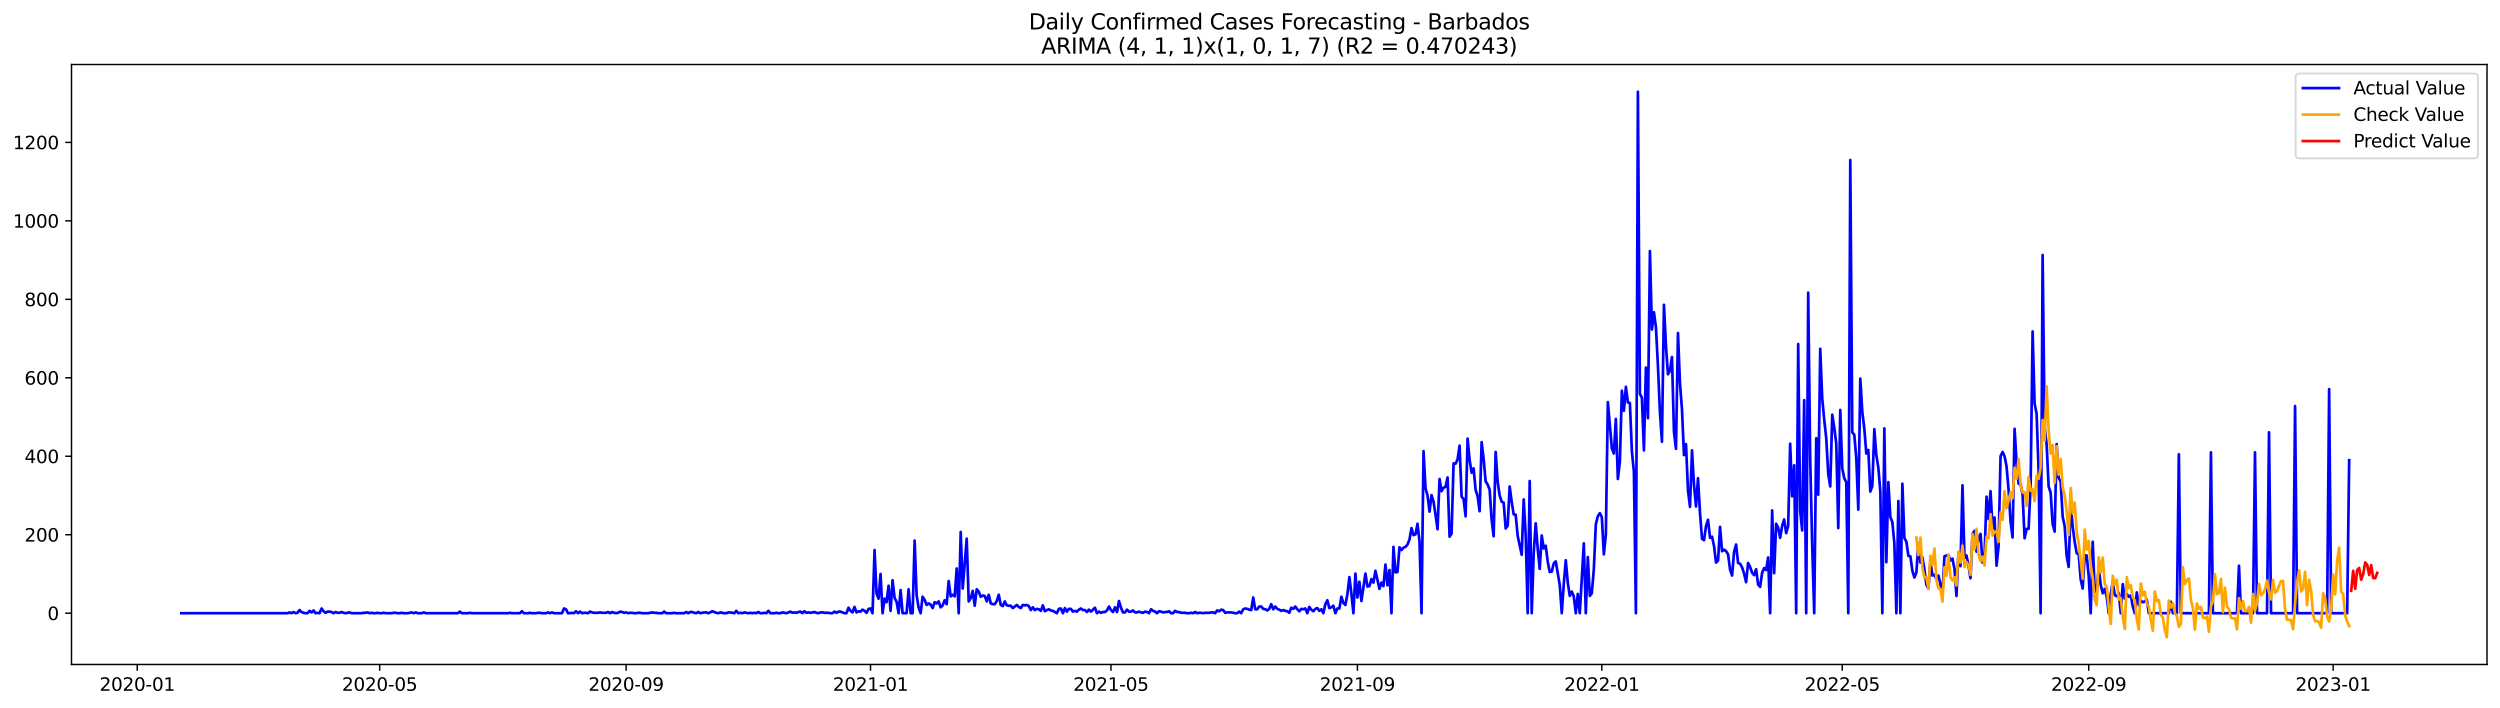 <?xml version="1.0" encoding="utf-8" standalone="no"?>
<!DOCTYPE svg PUBLIC "-//W3C//DTD SVG 1.1//EN"
  "http://www.w3.org/Graphics/SVG/1.1/DTD/svg11.dtd">
<svg xmlns:xlink="http://www.w3.org/1999/xlink" width="1386.05pt" height="392.274pt" viewBox="0 0 1386.05 392.274" xmlns="http://www.w3.org/2000/svg" version="1.1">
 <defs>
  <style type="text/css">*{stroke-linejoin: round; stroke-linecap: butt}</style>
 </defs>
 <g id="figure_1">
  <g id="patch_1">
   <path d="M 0 392.274 
L 1386.05 392.274 
L 1386.05 0 
L 0 0 
z
" style="fill: #ffffff"/>
  </g>
  <g id="axes_1">
   <g id="patch_2">
    <path d="M 39.65 368.396 
L 1378.85 368.396 
L 1378.85 35.755 
L 39.65 35.755 
z
" style="fill: #ffffff"/>
   </g>
   <g id="matplotlib.axis_1">
    <g id="xtick_1">
     <g id="line2d_1">
      <defs>
       <path id="me4484f0f21" d="M 0 0 
L 0 3.5 
" style="stroke: #000000; stroke-width: 0.8"/>
      </defs>
      <g>
       <use xlink:href="#me4484f0f21" x="76.085" y="368.396" style="stroke: #000000; stroke-width: 0.8"/>
      </g>
     </g>
     <g id="text_1">
      <!-- 2020-01 -->
      <g transform="translate(55.193 382.994)scale(0.1 -0.1)">
       <defs>
        <path id="DejaVuSans-32" d="M 1228 531 
L 3431 531 
L 3431 0 
L 469 0 
L 469 531 
Q 828 903 1448 1529 
Q 2069 2156 2228 2338 
Q 2531 2678 2651 2914 
Q 2772 3150 2772 3378 
Q 2772 3750 2511 3984 
Q 2250 4219 1831 4219 
Q 1534 4219 1204 4116 
Q 875 4013 500 3803 
L 500 4441 
Q 881 4594 1212 4672 
Q 1544 4750 1819 4750 
Q 2544 4750 2975 4387 
Q 3406 4025 3406 3419 
Q 3406 3131 3298 2873 
Q 3191 2616 2906 2266 
Q 2828 2175 2409 1742 
Q 1991 1309 1228 531 
z
" transform="scale(0.016)"/>
        <path id="DejaVuSans-30" d="M 2034 4250 
Q 1547 4250 1301 3770 
Q 1056 3291 1056 2328 
Q 1056 1369 1301 889 
Q 1547 409 2034 409 
Q 2525 409 2770 889 
Q 3016 1369 3016 2328 
Q 3016 3291 2770 3770 
Q 2525 4250 2034 4250 
z
M 2034 4750 
Q 2819 4750 3233 4129 
Q 3647 3509 3647 2328 
Q 3647 1150 3233 529 
Q 2819 -91 2034 -91 
Q 1250 -91 836 529 
Q 422 1150 422 2328 
Q 422 3509 836 4129 
Q 1250 4750 2034 4750 
z
" transform="scale(0.016)"/>
        <path id="DejaVuSans-2d" d="M 313 2009 
L 1997 2009 
L 1997 1497 
L 313 1497 
L 313 2009 
z
" transform="scale(0.016)"/>
        <path id="DejaVuSans-31" d="M 794 531 
L 1825 531 
L 1825 4091 
L 703 3866 
L 703 4441 
L 1819 4666 
L 2450 4666 
L 2450 531 
L 3481 531 
L 3481 0 
L 794 0 
L 794 531 
z
" transform="scale(0.016)"/>
       </defs>
       <use xlink:href="#DejaVuSans-32"/>
       <use xlink:href="#DejaVuSans-30" x="63.623"/>
       <use xlink:href="#DejaVuSans-32" x="127.246"/>
       <use xlink:href="#DejaVuSans-30" x="190.869"/>
       <use xlink:href="#DejaVuSans-2d" x="254.492"/>
       <use xlink:href="#DejaVuSans-30" x="290.576"/>
       <use xlink:href="#DejaVuSans-31" x="354.199"/>
      </g>
     </g>
    </g>
    <g id="xtick_2">
     <g id="line2d_2">
      <g>
       <use xlink:href="#me4484f0f21" x="210.494" y="368.396" style="stroke: #000000; stroke-width: 0.8"/>
      </g>
     </g>
     <g id="text_2">
      <!-- 2020-05 -->
      <g transform="translate(189.602 382.994)scale(0.1 -0.1)">
       <defs>
        <path id="DejaVuSans-35" d="M 691 4666 
L 3169 4666 
L 3169 4134 
L 1269 4134 
L 1269 2991 
Q 1406 3038 1543 3061 
Q 1681 3084 1819 3084 
Q 2600 3084 3056 2656 
Q 3513 2228 3513 1497 
Q 3513 744 3044 326 
Q 2575 -91 1722 -91 
Q 1428 -91 1123 -41 
Q 819 9 494 109 
L 494 744 
Q 775 591 1075 516 
Q 1375 441 1709 441 
Q 2250 441 2565 725 
Q 2881 1009 2881 1497 
Q 2881 1984 2565 2268 
Q 2250 2553 1709 2553 
Q 1456 2553 1204 2497 
Q 953 2441 691 2322 
L 691 4666 
z
" transform="scale(0.016)"/>
       </defs>
       <use xlink:href="#DejaVuSans-32"/>
       <use xlink:href="#DejaVuSans-30" x="63.623"/>
       <use xlink:href="#DejaVuSans-32" x="127.246"/>
       <use xlink:href="#DejaVuSans-30" x="190.869"/>
       <use xlink:href="#DejaVuSans-2d" x="254.492"/>
       <use xlink:href="#DejaVuSans-30" x="290.576"/>
       <use xlink:href="#DejaVuSans-35" x="354.199"/>
      </g>
     </g>
    </g>
    <g id="xtick_3">
     <g id="line2d_3">
      <g>
       <use xlink:href="#me4484f0f21" x="347.124" y="368.396" style="stroke: #000000; stroke-width: 0.8"/>
      </g>
     </g>
     <g id="text_3">
      <!-- 2020-09 -->
      <g transform="translate(326.233 382.994)scale(0.1 -0.1)">
       <defs>
        <path id="DejaVuSans-39" d="M 703 97 
L 703 672 
Q 941 559 1184 500 
Q 1428 441 1663 441 
Q 2288 441 2617 861 
Q 2947 1281 2994 2138 
Q 2813 1869 2534 1725 
Q 2256 1581 1919 1581 
Q 1219 1581 811 2004 
Q 403 2428 403 3163 
Q 403 3881 828 4315 
Q 1253 4750 1959 4750 
Q 2769 4750 3195 4129 
Q 3622 3509 3622 2328 
Q 3622 1225 3098 567 
Q 2575 -91 1691 -91 
Q 1453 -91 1209 -44 
Q 966 3 703 97 
z
M 1959 2075 
Q 2384 2075 2632 2365 
Q 2881 2656 2881 3163 
Q 2881 3666 2632 3958 
Q 2384 4250 1959 4250 
Q 1534 4250 1286 3958 
Q 1038 3666 1038 3163 
Q 1038 2656 1286 2365 
Q 1534 2075 1959 2075 
z
" transform="scale(0.016)"/>
       </defs>
       <use xlink:href="#DejaVuSans-32"/>
       <use xlink:href="#DejaVuSans-30" x="63.623"/>
       <use xlink:href="#DejaVuSans-32" x="127.246"/>
       <use xlink:href="#DejaVuSans-30" x="190.869"/>
       <use xlink:href="#DejaVuSans-2d" x="254.492"/>
       <use xlink:href="#DejaVuSans-30" x="290.576"/>
       <use xlink:href="#DejaVuSans-39" x="354.199"/>
      </g>
     </g>
    </g>
    <g id="xtick_4">
     <g id="line2d_4">
      <g>
       <use xlink:href="#me4484f0f21" x="482.643" y="368.396" style="stroke: #000000; stroke-width: 0.8"/>
      </g>
     </g>
     <g id="text_4">
      <!-- 2021-01 -->
      <g transform="translate(461.752 382.994)scale(0.1 -0.1)">
       <use xlink:href="#DejaVuSans-32"/>
       <use xlink:href="#DejaVuSans-30" x="63.623"/>
       <use xlink:href="#DejaVuSans-32" x="127.246"/>
       <use xlink:href="#DejaVuSans-31" x="190.869"/>
       <use xlink:href="#DejaVuSans-2d" x="254.492"/>
       <use xlink:href="#DejaVuSans-30" x="290.576"/>
       <use xlink:href="#DejaVuSans-31" x="354.199"/>
      </g>
     </g>
    </g>
    <g id="xtick_5">
     <g id="line2d_5">
      <g>
       <use xlink:href="#me4484f0f21" x="615.941" y="368.396" style="stroke: #000000; stroke-width: 0.8"/>
      </g>
     </g>
     <g id="text_5">
      <!-- 2021-05 -->
      <g transform="translate(595.05 382.994)scale(0.1 -0.1)">
       <use xlink:href="#DejaVuSans-32"/>
       <use xlink:href="#DejaVuSans-30" x="63.623"/>
       <use xlink:href="#DejaVuSans-32" x="127.246"/>
       <use xlink:href="#DejaVuSans-31" x="190.869"/>
       <use xlink:href="#DejaVuSans-2d" x="254.492"/>
       <use xlink:href="#DejaVuSans-30" x="290.576"/>
       <use xlink:href="#DejaVuSans-35" x="354.199"/>
      </g>
     </g>
    </g>
    <g id="xtick_6">
     <g id="line2d_6">
      <g>
       <use xlink:href="#me4484f0f21" x="752.572" y="368.396" style="stroke: #000000; stroke-width: 0.8"/>
      </g>
     </g>
     <g id="text_6">
      <!-- 2021-09 -->
      <g transform="translate(731.68 382.994)scale(0.1 -0.1)">
       <use xlink:href="#DejaVuSans-32"/>
       <use xlink:href="#DejaVuSans-30" x="63.623"/>
       <use xlink:href="#DejaVuSans-32" x="127.246"/>
       <use xlink:href="#DejaVuSans-31" x="190.869"/>
       <use xlink:href="#DejaVuSans-2d" x="254.492"/>
       <use xlink:href="#DejaVuSans-30" x="290.576"/>
       <use xlink:href="#DejaVuSans-39" x="354.199"/>
      </g>
     </g>
    </g>
    <g id="xtick_7">
     <g id="line2d_7">
      <g>
       <use xlink:href="#me4484f0f21" x="888.091" y="368.396" style="stroke: #000000; stroke-width: 0.8"/>
      </g>
     </g>
     <g id="text_7">
      <!-- 2022-01 -->
      <g transform="translate(867.2 382.994)scale(0.1 -0.1)">
       <use xlink:href="#DejaVuSans-32"/>
       <use xlink:href="#DejaVuSans-30" x="63.623"/>
       <use xlink:href="#DejaVuSans-32" x="127.246"/>
       <use xlink:href="#DejaVuSans-32" x="190.869"/>
       <use xlink:href="#DejaVuSans-2d" x="254.492"/>
       <use xlink:href="#DejaVuSans-30" x="290.576"/>
       <use xlink:href="#DejaVuSans-31" x="354.199"/>
      </g>
     </g>
    </g>
    <g id="xtick_8">
     <g id="line2d_8">
      <g>
       <use xlink:href="#me4484f0f21" x="1021.389" y="368.396" style="stroke: #000000; stroke-width: 0.8"/>
      </g>
     </g>
     <g id="text_8">
      <!-- 2022-05 -->
      <g transform="translate(1000.498 382.994)scale(0.1 -0.1)">
       <use xlink:href="#DejaVuSans-32"/>
       <use xlink:href="#DejaVuSans-30" x="63.623"/>
       <use xlink:href="#DejaVuSans-32" x="127.246"/>
       <use xlink:href="#DejaVuSans-32" x="190.869"/>
       <use xlink:href="#DejaVuSans-2d" x="254.492"/>
       <use xlink:href="#DejaVuSans-30" x="290.576"/>
       <use xlink:href="#DejaVuSans-35" x="354.199"/>
      </g>
     </g>
    </g>
    <g id="xtick_9">
     <g id="line2d_9">
      <g>
       <use xlink:href="#me4484f0f21" x="1158.02" y="368.396" style="stroke: #000000; stroke-width: 0.8"/>
      </g>
     </g>
     <g id="text_9">
      <!-- 2022-09 -->
      <g transform="translate(1137.128 382.994)scale(0.1 -0.1)">
       <use xlink:href="#DejaVuSans-32"/>
       <use xlink:href="#DejaVuSans-30" x="63.623"/>
       <use xlink:href="#DejaVuSans-32" x="127.246"/>
       <use xlink:href="#DejaVuSans-32" x="190.869"/>
       <use xlink:href="#DejaVuSans-2d" x="254.492"/>
       <use xlink:href="#DejaVuSans-30" x="290.576"/>
       <use xlink:href="#DejaVuSans-39" x="354.199"/>
      </g>
     </g>
    </g>
    <g id="xtick_10">
     <g id="line2d_10">
      <g>
       <use xlink:href="#me4484f0f21" x="1293.539" y="368.396" style="stroke: #000000; stroke-width: 0.8"/>
      </g>
     </g>
     <g id="text_10">
      <!-- 2023-01 -->
      <g transform="translate(1272.648 382.994)scale(0.1 -0.1)">
       <defs>
        <path id="DejaVuSans-33" d="M 2597 2516 
Q 3050 2419 3304 2112 
Q 3559 1806 3559 1356 
Q 3559 666 3084 287 
Q 2609 -91 1734 -91 
Q 1441 -91 1130 -33 
Q 819 25 488 141 
L 488 750 
Q 750 597 1062 519 
Q 1375 441 1716 441 
Q 2309 441 2620 675 
Q 2931 909 2931 1356 
Q 2931 1769 2642 2001 
Q 2353 2234 1838 2234 
L 1294 2234 
L 1294 2753 
L 1863 2753 
Q 2328 2753 2575 2939 
Q 2822 3125 2822 3475 
Q 2822 3834 2567 4026 
Q 2313 4219 1838 4219 
Q 1578 4219 1281 4162 
Q 984 4106 628 3988 
L 628 4550 
Q 988 4650 1302 4700 
Q 1616 4750 1894 4750 
Q 2613 4750 3031 4423 
Q 3450 4097 3450 3541 
Q 3450 3153 3228 2886 
Q 3006 2619 2597 2516 
z
" transform="scale(0.016)"/>
       </defs>
       <use xlink:href="#DejaVuSans-32"/>
       <use xlink:href="#DejaVuSans-30" x="63.623"/>
       <use xlink:href="#DejaVuSans-32" x="127.246"/>
       <use xlink:href="#DejaVuSans-33" x="190.869"/>
       <use xlink:href="#DejaVuSans-2d" x="254.492"/>
       <use xlink:href="#DejaVuSans-30" x="290.576"/>
       <use xlink:href="#DejaVuSans-31" x="354.199"/>
      </g>
     </g>
    </g>
   </g>
   <g id="matplotlib.axis_2">
    <g id="ytick_1">
     <g id="line2d_11">
      <defs>
       <path id="m78761cf2dd" d="M 0 0 
L -3.5 0 
" style="stroke: #000000; stroke-width: 0.8"/>
      </defs>
      <g>
       <use xlink:href="#m78761cf2dd" x="39.65" y="339.969" style="stroke: #000000; stroke-width: 0.8"/>
      </g>
     </g>
     <g id="text_11">
      <!-- 0 -->
      <g transform="translate(26.288 343.769)scale(0.1 -0.1)">
       <use xlink:href="#DejaVuSans-30"/>
      </g>
     </g>
    </g>
    <g id="ytick_2">
     <g id="line2d_12">
      <g>
       <use xlink:href="#m78761cf2dd" x="39.65" y="296.464" style="stroke: #000000; stroke-width: 0.8"/>
      </g>
     </g>
     <g id="text_12">
      <!-- 200 -->
      <g transform="translate(13.562 300.263)scale(0.1 -0.1)">
       <use xlink:href="#DejaVuSans-32"/>
       <use xlink:href="#DejaVuSans-30" x="63.623"/>
       <use xlink:href="#DejaVuSans-30" x="127.246"/>
      </g>
     </g>
    </g>
    <g id="ytick_3">
     <g id="line2d_13">
      <g>
       <use xlink:href="#m78761cf2dd" x="39.65" y="252.958" style="stroke: #000000; stroke-width: 0.8"/>
      </g>
     </g>
     <g id="text_13">
      <!-- 400 -->
      <g transform="translate(13.562 256.758)scale(0.1 -0.1)">
       <defs>
        <path id="DejaVuSans-34" d="M 2419 4116 
L 825 1625 
L 2419 1625 
L 2419 4116 
z
M 2253 4666 
L 3047 4666 
L 3047 1625 
L 3713 1625 
L 3713 1100 
L 3047 1100 
L 3047 0 
L 2419 0 
L 2419 1100 
L 313 1100 
L 313 1709 
L 2253 4666 
z
" transform="scale(0.016)"/>
       </defs>
       <use xlink:href="#DejaVuSans-34"/>
       <use xlink:href="#DejaVuSans-30" x="63.623"/>
       <use xlink:href="#DejaVuSans-30" x="127.246"/>
      </g>
     </g>
    </g>
    <g id="ytick_4">
     <g id="line2d_14">
      <g>
       <use xlink:href="#m78761cf2dd" x="39.65" y="209.453" style="stroke: #000000; stroke-width: 0.8"/>
      </g>
     </g>
     <g id="text_14">
      <!-- 600 -->
      <g transform="translate(13.562 213.252)scale(0.1 -0.1)">
       <defs>
        <path id="DejaVuSans-36" d="M 2113 2584 
Q 1688 2584 1439 2293 
Q 1191 2003 1191 1497 
Q 1191 994 1439 701 
Q 1688 409 2113 409 
Q 2538 409 2786 701 
Q 3034 994 3034 1497 
Q 3034 2003 2786 2293 
Q 2538 2584 2113 2584 
z
M 3366 4563 
L 3366 3988 
Q 3128 4100 2886 4159 
Q 2644 4219 2406 4219 
Q 1781 4219 1451 3797 
Q 1122 3375 1075 2522 
Q 1259 2794 1537 2939 
Q 1816 3084 2150 3084 
Q 2853 3084 3261 2657 
Q 3669 2231 3669 1497 
Q 3669 778 3244 343 
Q 2819 -91 2113 -91 
Q 1303 -91 875 529 
Q 447 1150 447 2328 
Q 447 3434 972 4092 
Q 1497 4750 2381 4750 
Q 2619 4750 2861 4703 
Q 3103 4656 3366 4563 
z
" transform="scale(0.016)"/>
       </defs>
       <use xlink:href="#DejaVuSans-36"/>
       <use xlink:href="#DejaVuSans-30" x="63.623"/>
       <use xlink:href="#DejaVuSans-30" x="127.246"/>
      </g>
     </g>
    </g>
    <g id="ytick_5">
     <g id="line2d_15">
      <g>
       <use xlink:href="#m78761cf2dd" x="39.65" y="165.947" style="stroke: #000000; stroke-width: 0.8"/>
      </g>
     </g>
     <g id="text_15">
      <!-- 800 -->
      <g transform="translate(13.562 169.747)scale(0.1 -0.1)">
       <defs>
        <path id="DejaVuSans-38" d="M 2034 2216 
Q 1584 2216 1326 1975 
Q 1069 1734 1069 1313 
Q 1069 891 1326 650 
Q 1584 409 2034 409 
Q 2484 409 2743 651 
Q 3003 894 3003 1313 
Q 3003 1734 2745 1975 
Q 2488 2216 2034 2216 
z
M 1403 2484 
Q 997 2584 770 2862 
Q 544 3141 544 3541 
Q 544 4100 942 4425 
Q 1341 4750 2034 4750 
Q 2731 4750 3128 4425 
Q 3525 4100 3525 3541 
Q 3525 3141 3298 2862 
Q 3072 2584 2669 2484 
Q 3125 2378 3379 2068 
Q 3634 1759 3634 1313 
Q 3634 634 3220 271 
Q 2806 -91 2034 -91 
Q 1263 -91 848 271 
Q 434 634 434 1313 
Q 434 1759 690 2068 
Q 947 2378 1403 2484 
z
M 1172 3481 
Q 1172 3119 1398 2916 
Q 1625 2713 2034 2713 
Q 2441 2713 2670 2916 
Q 2900 3119 2900 3481 
Q 2900 3844 2670 4047 
Q 2441 4250 2034 4250 
Q 1625 4250 1398 4047 
Q 1172 3844 1172 3481 
z
" transform="scale(0.016)"/>
       </defs>
       <use xlink:href="#DejaVuSans-38"/>
       <use xlink:href="#DejaVuSans-30" x="63.623"/>
       <use xlink:href="#DejaVuSans-30" x="127.246"/>
      </g>
     </g>
    </g>
    <g id="ytick_6">
     <g id="line2d_16">
      <g>
       <use xlink:href="#m78761cf2dd" x="39.65" y="122.442" style="stroke: #000000; stroke-width: 0.8"/>
      </g>
     </g>
     <g id="text_16">
      <!-- 1000 -->
      <g transform="translate(7.2 126.241)scale(0.1 -0.1)">
       <use xlink:href="#DejaVuSans-31"/>
       <use xlink:href="#DejaVuSans-30" x="63.623"/>
       <use xlink:href="#DejaVuSans-30" x="127.246"/>
       <use xlink:href="#DejaVuSans-30" x="190.869"/>
      </g>
     </g>
    </g>
    <g id="ytick_7">
     <g id="line2d_17">
      <g>
       <use xlink:href="#m78761cf2dd" x="39.65" y="78.937" style="stroke: #000000; stroke-width: 0.8"/>
      </g>
     </g>
     <g id="text_17">
      <!-- 1200 -->
      <g transform="translate(7.2 82.736)scale(0.1 -0.1)">
       <use xlink:href="#DejaVuSans-31"/>
       <use xlink:href="#DejaVuSans-32" x="63.623"/>
       <use xlink:href="#DejaVuSans-30" x="127.246"/>
       <use xlink:href="#DejaVuSans-30" x="190.869"/>
      </g>
     </g>
    </g>
   </g>
   <g id="line2d_18">
    <path d="M 100.523 339.969 
L 159.396 339.969 
L 160.507 339.534 
L 161.618 339.969 
L 162.728 339.317 
L 163.839 339.969 
L 164.95 339.752 
L 166.061 338.229 
L 167.172 339.317 
L 168.283 339.752 
L 169.393 339.969 
L 170.504 339.969 
L 171.615 338.664 
L 172.726 339.534 
L 173.837 338.447 
L 174.947 339.969 
L 176.058 339.752 
L 177.169 339.969 
L 178.28 337.359 
L 179.391 338.882 
L 180.501 339.752 
L 181.612 339.099 
L 182.723 339.099 
L 183.834 339.317 
L 184.945 339.969 
L 186.056 339.317 
L 187.166 339.752 
L 188.277 339.752 
L 189.388 339.317 
L 190.499 339.752 
L 191.61 339.969 
L 193.831 339.534 
L 194.942 339.969 
L 200.496 339.969 
L 201.607 339.752 
L 202.718 339.752 
L 203.829 339.534 
L 204.939 339.969 
L 206.05 339.752 
L 207.161 339.969 
L 208.272 339.969 
L 209.383 339.752 
L 210.494 339.969 
L 211.604 339.969 
L 212.715 339.752 
L 213.826 339.969 
L 217.158 339.969 
L 218.269 339.752 
L 219.38 339.752 
L 220.491 339.969 
L 221.602 339.969 
L 222.713 339.752 
L 223.823 339.969 
L 226.045 339.969 
L 228.267 339.534 
L 229.377 339.969 
L 230.488 339.534 
L 231.599 339.969 
L 233.821 339.969 
L 234.931 339.534 
L 236.042 339.969 
L 253.815 339.969 
L 254.926 339.099 
L 256.037 339.969 
L 259.369 339.969 
L 260.48 339.752 
L 261.591 339.969 
L 281.586 339.969 
L 282.697 339.752 
L 283.807 339.969 
L 288.251 339.969 
L 289.361 338.882 
L 290.472 339.969 
L 292.694 339.969 
L 293.805 339.752 
L 294.916 339.969 
L 297.137 339.969 
L 298.248 339.752 
L 299.359 339.752 
L 300.47 339.969 
L 302.691 339.969 
L 303.802 339.534 
L 304.913 339.969 
L 306.024 339.534 
L 307.135 339.969 
L 311.578 339.969 
L 312.689 337.359 
L 313.799 337.794 
L 314.91 339.969 
L 316.021 339.969 
L 317.132 339.752 
L 318.243 339.969 
L 319.354 338.882 
L 320.464 339.969 
L 321.575 339.099 
L 322.686 339.969 
L 323.797 339.752 
L 324.908 339.752 
L 326.018 339.969 
L 327.129 339.099 
L 328.24 339.534 
L 329.351 339.752 
L 331.572 339.752 
L 332.683 339.534 
L 333.794 339.752 
L 336.016 339.752 
L 337.127 339.317 
L 338.237 339.969 
L 339.348 339.317 
L 340.459 339.752 
L 341.57 339.969 
L 342.681 339.752 
L 343.791 339.099 
L 344.902 339.317 
L 346.013 339.752 
L 347.124 339.534 
L 348.235 339.969 
L 349.346 339.752 
L 350.456 339.752 
L 351.567 339.969 
L 352.678 339.969 
L 353.789 339.752 
L 354.9 339.752 
L 356.01 339.969 
L 359.343 339.969 
L 361.565 339.534 
L 362.675 339.752 
L 363.786 339.752 
L 364.897 339.969 
L 367.119 339.969 
L 368.229 339.099 
L 369.34 339.969 
L 372.673 339.969 
L 373.784 339.752 
L 374.894 339.969 
L 379.338 339.969 
L 380.448 339.317 
L 381.559 339.969 
L 382.67 339.317 
L 383.781 339.317 
L 384.892 339.752 
L 386.002 339.969 
L 387.113 339.317 
L 388.224 339.969 
L 390.446 339.534 
L 391.557 339.534 
L 392.667 339.969 
L 393.778 339.534 
L 394.889 338.882 
L 397.111 339.752 
L 398.221 339.969 
L 399.332 339.534 
L 401.554 339.969 
L 402.665 339.969 
L 403.776 339.534 
L 404.886 339.534 
L 407.108 339.969 
L 408.219 338.664 
L 409.33 339.969 
L 410.44 339.752 
L 411.551 339.969 
L 412.662 339.534 
L 414.884 339.969 
L 415.995 339.752 
L 417.105 339.969 
L 418.216 339.752 
L 419.327 339.969 
L 420.438 339.317 
L 421.549 339.969 
L 422.659 339.969 
L 423.77 339.752 
L 424.881 339.969 
L 425.992 338.664 
L 427.103 339.969 
L 429.324 339.969 
L 430.435 339.752 
L 431.546 339.969 
L 432.657 339.969 
L 433.768 339.534 
L 435.989 339.969 
L 438.211 339.099 
L 439.322 339.752 
L 440.432 339.534 
L 441.543 339.752 
L 442.654 339.317 
L 443.765 339.099 
L 444.876 339.969 
L 445.987 338.882 
L 447.097 339.752 
L 448.208 339.534 
L 449.319 339.752 
L 451.541 339.317 
L 452.651 339.752 
L 453.762 339.969 
L 454.873 339.534 
L 455.984 339.534 
L 457.095 339.752 
L 459.316 339.752 
L 460.427 339.969 
L 461.538 339.969 
L 462.649 339.099 
L 463.76 339.752 
L 464.87 339.099 
L 465.981 339.099 
L 468.203 339.969 
L 469.314 339.969 
L 470.425 336.924 
L 471.535 338.664 
L 472.646 339.534 
L 473.757 336.489 
L 474.868 339.534 
L 475.979 338.882 
L 477.089 339.099 
L 478.2 338.012 
L 479.311 338.664 
L 480.422 339.752 
L 481.533 337.577 
L 482.643 337.359 
L 483.754 339.969 
L 484.865 304.947 
L 485.976 329.093 
L 487.087 331.921 
L 488.198 318.217 
L 489.308 339.969 
L 490.419 331.921 
L 491.53 333.879 
L 492.641 324.742 
L 493.752 338.664 
L 494.862 321.697 
L 495.973 331.486 
L 497.084 333.661 
L 498.195 339.969 
L 499.306 327.135 
L 500.417 339.969 
L 502.638 339.969 
L 503.749 326.7 
L 504.86 339.969 
L 505.971 339.969 
L 507.081 299.727 
L 508.192 329.963 
L 509.303 336.924 
L 510.414 339.969 
L 511.525 330.833 
L 512.636 332.573 
L 513.746 335.401 
L 514.857 334.531 
L 515.968 335.184 
L 517.079 337.142 
L 518.19 333.879 
L 519.3 334.531 
L 520.411 333.444 
L 521.522 336.706 
L 522.633 335.619 
L 523.744 332.791 
L 524.855 334.966 
L 525.965 322.132 
L 527.076 330.616 
L 528.187 329.746 
L 529.298 330.616 
L 530.409 315.171 
L 531.519 339.969 
L 532.63 294.941 
L 533.741 326.265 
L 535.963 298.639 
L 537.073 333.444 
L 538.184 331.703 
L 539.295 327.57 
L 540.406 335.836 
L 541.517 326.7 
L 542.628 328.005 
L 543.738 330.833 
L 544.849 330.181 
L 545.96 330.398 
L 547.071 333.444 
L 548.182 329.746 
L 549.292 334.531 
L 550.403 334.966 
L 551.514 334.966 
L 552.625 333.226 
L 553.736 329.746 
L 554.847 335.401 
L 555.957 336.054 
L 557.068 333.444 
L 558.179 335.619 
L 559.29 335.836 
L 560.401 335.836 
L 561.511 337.142 
L 563.733 335.401 
L 564.844 336.489 
L 565.955 337.142 
L 567.066 335.401 
L 568.176 335.619 
L 569.287 335.401 
L 570.398 336.054 
L 571.509 338.229 
L 572.62 336.706 
L 573.73 338.229 
L 574.841 337.577 
L 575.952 337.794 
L 577.063 338.664 
L 578.174 335.619 
L 579.285 338.882 
L 580.395 338.229 
L 581.506 337.794 
L 582.617 338.447 
L 583.728 338.664 
L 585.949 339.969 
L 587.06 337.577 
L 588.171 337.359 
L 589.282 339.969 
L 590.393 337.142 
L 591.503 339.099 
L 592.614 337.577 
L 593.725 337.577 
L 594.836 339.099 
L 595.947 338.664 
L 597.058 339.099 
L 598.168 338.012 
L 599.279 337.359 
L 600.39 338.229 
L 601.501 338.229 
L 602.612 339.317 
L 603.722 338.012 
L 604.833 339.099 
L 607.055 336.924 
L 608.166 339.969 
L 609.277 339.099 
L 610.387 339.752 
L 611.498 339.317 
L 612.609 339.317 
L 613.72 338.447 
L 614.831 336.271 
L 615.941 338.229 
L 617.052 339.317 
L 618.163 336.706 
L 619.274 339.317 
L 620.385 333.226 
L 621.496 336.924 
L 622.606 339.534 
L 623.717 339.534 
L 624.828 338.012 
L 625.939 339.099 
L 627.05 339.099 
L 628.16 338.447 
L 629.271 339.534 
L 630.382 339.534 
L 631.493 339.099 
L 632.604 339.534 
L 633.714 339.752 
L 634.825 339.099 
L 635.936 339.317 
L 637.047 339.969 
L 638.158 337.794 
L 639.269 338.664 
L 640.379 339.099 
L 641.49 339.969 
L 642.601 338.882 
L 643.712 339.099 
L 644.823 339.534 
L 645.933 339.317 
L 647.044 339.317 
L 648.155 338.882 
L 649.266 339.969 
L 650.377 339.969 
L 651.488 338.664 
L 652.598 339.317 
L 653.709 339.317 
L 654.82 339.752 
L 657.042 339.752 
L 658.152 339.969 
L 659.263 339.969 
L 660.374 339.752 
L 661.485 339.969 
L 662.596 339.317 
L 663.707 339.969 
L 664.817 339.752 
L 665.928 339.752 
L 667.039 339.969 
L 668.15 339.752 
L 670.371 339.752 
L 671.482 339.534 
L 672.593 339.534 
L 673.704 339.969 
L 674.815 338.447 
L 675.926 338.882 
L 677.036 338.012 
L 678.147 338.229 
L 679.258 339.752 
L 680.369 339.534 
L 682.59 339.534 
L 684.812 339.969 
L 685.923 339.969 
L 687.034 339.099 
L 688.144 339.969 
L 689.255 337.794 
L 690.366 337.359 
L 691.477 337.577 
L 692.588 338.012 
L 693.699 338.229 
L 694.809 331.268 
L 695.92 337.794 
L 697.031 337.794 
L 698.142 336.271 
L 699.253 336.271 
L 700.363 337.577 
L 701.474 337.794 
L 702.585 338.447 
L 703.696 337.577 
L 704.807 334.966 
L 705.918 337.794 
L 707.028 336.271 
L 708.139 337.577 
L 709.25 338.012 
L 710.361 338.664 
L 711.472 338.229 
L 712.582 338.664 
L 713.693 338.882 
L 714.804 339.752 
L 715.915 336.924 
L 717.026 337.577 
L 718.137 336.271 
L 719.247 337.794 
L 720.358 338.882 
L 721.469 337.577 
L 722.58 337.794 
L 723.691 337.359 
L 724.801 339.969 
L 725.912 336.489 
L 727.023 338.012 
L 728.134 338.882 
L 729.245 337.577 
L 730.356 337.142 
L 731.466 338.664 
L 732.577 337.794 
L 733.688 339.969 
L 734.799 334.966 
L 735.91 332.791 
L 737.02 337.142 
L 738.131 336.706 
L 739.242 335.836 
L 740.353 339.969 
L 741.464 337.359 
L 742.574 337.359 
L 743.685 330.833 
L 744.796 334.314 
L 745.907 335.401 
L 747.018 329.528 
L 748.129 319.957 
L 749.239 329.093 
L 750.35 339.969 
L 751.461 317.999 
L 752.572 331.268 
L 753.683 322.567 
L 754.793 333.226 
L 757.015 317.999 
L 758.126 325.178 
L 759.237 324.96 
L 760.348 321.044 
L 761.458 323.002 
L 762.569 316.476 
L 764.791 326.483 
L 765.902 323.002 
L 767.012 324.96 
L 768.123 312.996 
L 769.234 324.525 
L 770.345 316.041 
L 771.456 339.969 
L 772.567 303.207 
L 773.677 317.347 
L 774.788 317.129 
L 775.899 303.425 
L 777.01 304.947 
L 778.121 303.642 
L 779.231 303.207 
L 780.342 301.902 
L 781.453 299.074 
L 782.564 292.766 
L 783.675 296.681 
L 784.786 296.246 
L 785.896 290.373 
L 787.007 300.162 
L 788.118 339.969 
L 789.229 250.131 
L 790.34 270.796 
L 791.45 274.711 
L 792.561 283.63 
L 793.672 274.494 
L 794.783 278.192 
L 795.894 285.37 
L 797.004 293.419 
L 798.115 265.575 
L 799.226 272.318 
L 800.337 270.361 
L 801.448 269.926 
L 802.559 264.705 
L 803.669 297.552 
L 804.78 295.811 
L 805.891 256.874 
L 807.002 257.091 
L 808.113 254.699 
L 809.223 247.085 
L 810.334 275.364 
L 811.445 276.669 
L 812.556 286.24 
L 813.667 243.17 
L 814.778 254.916 
L 815.888 262.095 
L 816.999 259.702 
L 818.11 271.666 
L 819.221 275.146 
L 820.332 283.412 
L 821.442 245.127 
L 822.553 254.481 
L 823.664 266.88 
L 824.775 268.62 
L 825.886 271.448 
L 826.997 288.198 
L 828.107 297.334 
L 829.218 250.566 
L 830.329 267.098 
L 831.44 274.711 
L 832.551 278.192 
L 833.661 278.627 
L 834.772 292.983 
L 835.883 291.461 
L 836.994 269.708 
L 838.105 278.192 
L 839.215 285.152 
L 840.326 285.37 
L 841.437 297.116 
L 843.659 307.558 
L 844.77 276.886 
L 845.88 296.899 
L 846.991 339.969 
L 848.102 266.663 
L 849.213 339.969 
L 850.324 306.47 
L 851.434 290.156 
L 852.545 304.295 
L 853.656 315.389 
L 854.767 296.899 
L 855.878 304.077 
L 856.989 302.555 
L 858.099 311.473 
L 859.21 317.129 
L 860.321 316.911 
L 861.432 312.343 
L 862.543 311.256 
L 864.764 324.307 
L 865.875 339.969 
L 866.986 323.872 
L 868.097 310.603 
L 869.208 323.002 
L 870.318 330.398 
L 871.429 328.005 
L 872.54 330.616 
L 873.651 339.969 
L 874.762 329.311 
L 875.872 339.969 
L 878.094 301.249 
L 879.205 339.969 
L 880.316 308.863 
L 881.427 330.398 
L 882.537 328.875 
L 883.648 315.606 
L 884.759 290.591 
L 885.87 286.24 
L 886.981 284.5 
L 888.091 286.675 
L 889.202 307.34 
L 890.313 296.464 
L 891.424 222.94 
L 893.645 248.608 
L 894.756 251.436 
L 895.867 232.293 
L 896.978 265.575 
L 898.089 255.786 
L 899.2 216.631 
L 900.31 227.725 
L 901.421 214.456 
L 902.532 223.157 
L 903.643 223.375 
L 904.754 250.348 
L 905.864 261.442 
L 906.975 339.969 
L 908.086 50.876 
L 909.197 218.372 
L 910.308 220.547 
L 911.419 249.696 
L 912.529 203.797 
L 913.64 231.858 
L 914.751 139.192 
L 915.862 182.697 
L 916.973 173.126 
L 918.083 181.392 
L 919.194 202.927 
L 920.305 228.595 
L 921.416 244.91 
L 922.527 168.993 
L 923.638 191.833 
L 924.748 207.495 
L 925.859 205.537 
L 926.97 197.924 
L 928.081 239.472 
L 929.192 248.825 
L 930.302 184.655 
L 931.413 212.498 
L 932.524 227.073 
L 933.635 252.306 
L 934.746 246.215 
L 935.857 271.883 
L 936.967 281.019 
L 938.078 249.696 
L 939.189 268.838 
L 940.3 280.802 
L 941.411 265.14 
L 942.521 284.5 
L 943.632 298.639 
L 944.743 299.509 
L 945.854 291.678 
L 946.965 288.198 
L 948.075 298.204 
L 949.186 297.552 
L 950.297 302.772 
L 951.408 311.908 
L 952.519 310.821 
L 953.63 292.113 
L 954.74 305.6 
L 955.851 304.73 
L 956.962 305.6 
L 958.073 307.34 
L 959.184 315.824 
L 960.294 319.087 
L 961.405 306.035 
L 962.516 301.902 
L 963.627 312.126 
L 964.738 312.561 
L 965.849 314.519 
L 966.959 317.999 
L 968.07 322.785 
L 969.181 312.126 
L 970.292 314.301 
L 971.403 317.564 
L 972.513 318.869 
L 973.624 315.606 
L 974.735 324.09 
L 975.846 325.395 
L 976.957 317.564 
L 978.068 314.954 
L 979.178 316.041 
L 980.289 309.08 
L 981.4 339.969 
L 982.511 282.977 
L 983.622 317.782 
L 984.732 290.373 
L 985.843 292.548 
L 986.954 298.204 
L 988.065 291.461 
L 989.176 287.98 
L 990.286 295.594 
L 991.397 291.678 
L 992.508 245.998 
L 993.619 275.146 
L 994.73 257.962 
L 995.841 339.969 
L 996.951 190.746 
L 998.062 283.195 
L 999.173 294.071 
L 1000.284 221.852 
L 1001.395 339.969 
L 1002.505 162.25 
L 1003.616 254.699 
L 1004.727 302.772 
L 1005.838 339.969 
L 1006.949 242.952 
L 1008.06 274.276 
L 1009.17 193.356 
L 1010.281 220.982 
L 1011.392 232.728 
L 1012.503 242.952 
L 1013.614 262.747 
L 1014.724 269.708 
L 1015.835 229.901 
L 1016.946 237.079 
L 1018.057 245.998 
L 1019.168 292.766 
L 1020.279 227.29 
L 1021.389 259.702 
L 1022.5 265.14 
L 1023.611 267.315 
L 1024.722 339.969 
L 1025.833 88.725 
L 1026.943 239.689 
L 1028.054 240.994 
L 1029.165 254.264 
L 1030.276 282.542 
L 1031.387 209.888 
L 1032.498 228.378 
L 1033.608 237.514 
L 1034.719 251.436 
L 1035.83 249.478 
L 1036.941 272.536 
L 1038.052 269.491 
L 1039.162 237.949 
L 1040.273 252.306 
L 1041.384 259.267 
L 1042.495 272.536 
L 1043.606 339.969 
L 1044.716 237.514 
L 1045.827 311.691 
L 1046.938 267.315 
L 1048.049 286.675 
L 1049.16 289.503 
L 1050.271 301.249 
L 1051.381 339.969 
L 1052.492 277.757 
L 1053.603 339.969 
L 1054.714 268.185 
L 1055.825 298.204 
L 1056.935 300.379 
L 1058.046 308.21 
L 1059.157 308.428 
L 1060.268 316.476 
L 1061.379 320.174 
L 1062.49 317.347 
L 1063.6 301.249 
L 1064.711 311.908 
L 1065.822 309.08 
L 1066.933 315.606 
L 1068.044 324.307 
L 1069.154 326.265 
L 1070.265 311.473 
L 1071.376 319.087 
L 1072.487 318.652 
L 1073.598 321.044 
L 1074.709 319.087 
L 1076.93 328.875 
L 1078.041 308.428 
L 1079.152 307.993 
L 1080.263 307.775 
L 1081.373 310.821 
L 1082.484 309.733 
L 1083.595 315.389 
L 1084.706 330.398 
L 1085.817 306.253 
L 1086.928 313.866 
L 1088.038 269.055 
L 1089.149 309.298 
L 1090.26 307.993 
L 1091.371 313.649 
L 1092.482 320.609 
L 1093.592 296.029 
L 1094.703 294.289 
L 1095.814 305.818 
L 1096.925 298.422 
L 1098.036 296.029 
L 1099.146 311.908 
L 1100.257 308.645 
L 1101.368 275.364 
L 1102.479 287.763 
L 1103.59 272.318 
L 1104.701 292.766 
L 1105.811 286.893 
L 1106.922 313.649 
L 1108.033 302.99 
L 1109.144 252.958 
L 1110.255 250.566 
L 1111.365 252.958 
L 1112.476 258.614 
L 1113.587 271.448 
L 1114.698 289.285 
L 1115.809 297.987 
L 1116.92 237.732 
L 1118.03 256.439 
L 1119.141 268.185 
L 1120.252 268.403 
L 1121.363 274.276 
L 1122.474 298.422 
L 1123.584 293.201 
L 1124.695 293.201 
L 1125.806 269.273 
L 1126.917 183.785 
L 1128.028 223.81 
L 1129.139 229.465 
L 1130.249 261.224 
L 1131.36 339.969 
L 1132.471 141.367 
L 1133.582 236.861 
L 1134.693 246.215 
L 1135.803 269.708 
L 1136.914 273.188 
L 1138.025 290.591 
L 1139.136 294.724 
L 1140.247 246.215 
L 1141.357 264.922 
L 1142.468 266.88 
L 1143.579 286.458 
L 1144.69 291.678 
L 1145.801 308.21 
L 1146.912 314.301 
L 1148.022 279.062 
L 1149.133 291.896 
L 1150.244 300.379 
L 1151.355 306.688 
L 1152.466 307.34 
L 1153.576 321.262 
L 1154.687 326.265 
L 1155.798 307.775 
L 1156.909 307.993 
L 1158.02 319.304 
L 1159.131 339.969 
L 1160.241 300.379 
L 1161.352 328.223 
L 1162.463 327.135 
L 1163.574 315.171 
L 1164.685 324.307 
L 1165.795 328.875 
L 1166.906 326.483 
L 1168.017 331.051 
L 1169.128 339.969 
L 1170.239 329.311 
L 1171.35 322.567 
L 1172.46 329.963 
L 1173.571 330.616 
L 1174.682 328.875 
L 1175.793 339.969 
L 1176.904 323.872 
L 1178.014 331.921 
L 1179.125 329.311 
L 1180.236 330.833 
L 1181.347 330.181 
L 1182.458 336.271 
L 1183.569 339.969 
L 1184.679 328.44 
L 1185.79 335.619 
L 1186.901 333.008 
L 1188.012 333.879 
L 1189.123 333.444 
L 1190.233 332.573 
L 1191.344 339.969 
L 1202.452 339.969 
L 1203.563 333.661 
L 1204.674 339.969 
L 1206.896 339.969 
L 1208.006 251.871 
L 1209.117 339.969 
L 1224.669 339.969 
L 1225.78 250.783 
L 1226.89 339.969 
L 1240.22 339.969 
L 1241.331 313.649 
L 1242.442 339.969 
L 1249.107 339.969 
L 1250.217 250.783 
L 1251.328 339.969 
L 1256.882 339.969 
L 1257.993 239.689 
L 1259.104 339.969 
L 1271.323 339.969 
L 1272.434 225.115 
L 1273.545 339.969 
L 1290.207 339.969 
L 1291.318 215.761 
L 1292.428 339.969 
L 1301.315 339.969 
L 1302.426 255.134 
L 1302.426 255.134 
" clip-path="url(#pc99b008900)" style="fill: none; stroke: #0000ff; stroke-width: 1.5; stroke-linecap: square"/>
   </g>
   <g id="line2d_19">
    <path d="M 1062.49 298.035 
L 1063.6 307.741 
L 1064.711 298.033 
L 1065.822 314.753 
L 1066.933 320.123 
L 1068.044 320.018 
L 1069.154 326.419 
L 1070.265 308.134 
L 1071.376 313.327 
L 1072.487 304.152 
L 1073.598 321.693 
L 1074.709 326.223 
L 1075.819 326.489 
L 1076.93 333.563 
L 1078.041 314.522 
L 1079.152 319.152 
L 1080.263 307.556 
L 1081.373 319.947 
L 1082.484 321.879 
L 1083.595 320.046 
L 1084.706 324.597 
L 1085.817 305.865 
L 1086.928 311.835 
L 1088.038 302.51 
L 1089.149 314.393 
L 1090.26 311.612 
L 1091.371 313.215 
L 1092.482 318.729 
L 1093.592 296.103 
L 1094.703 304.53 
L 1095.814 293.214 
L 1096.925 307.245 
L 1098.036 310.986 
L 1099.146 308.554 
L 1100.257 313.564 
L 1101.368 297.454 
L 1102.479 298.323 
L 1103.59 285.061 
L 1104.701 296.974 
L 1105.811 294.785 
L 1106.922 294.612 
L 1108.033 300.442 
L 1109.144 284.078 
L 1110.255 288.176 
L 1111.365 272.37 
L 1112.476 281.799 
L 1114.698 272.956 
L 1115.809 276.236 
L 1116.92 259.357 
L 1118.03 265.38 
L 1119.141 254.497 
L 1120.252 269.111 
L 1121.363 273.045 
L 1122.474 272.751 
L 1123.584 280.506 
L 1124.695 264.508 
L 1125.806 272.199 
L 1126.917 271.251 
L 1128.028 277.798 
L 1129.139 263.715 
L 1130.249 265.467 
L 1131.36 259.39 
L 1132.471 232.883 
L 1133.582 244.315 
L 1134.693 214.232 
L 1135.803 238.581 
L 1136.914 251.513 
L 1138.025 246.726 
L 1139.136 267.74 
L 1140.247 247.336 
L 1141.357 263.157 
L 1142.468 254.477 
L 1143.579 270.251 
L 1144.69 274.612 
L 1145.801 283.773 
L 1146.912 296.57 
L 1148.022 270.578 
L 1149.133 284.707 
L 1150.244 278.63 
L 1151.355 294.932 
L 1152.466 301.247 
L 1154.687 320.935 
L 1155.798 293.65 
L 1156.909 304.716 
L 1158.02 299.968 
L 1159.131 313.309 
L 1160.241 320.214 
L 1161.352 332.417 
L 1162.463 335.486 
L 1163.574 308.941 
L 1164.685 317.287 
L 1165.795 309.135 
L 1166.906 323.728 
L 1168.017 325.383 
L 1169.128 336.924 
L 1170.239 345.9 
L 1171.35 319.215 
L 1172.46 324.219 
L 1173.571 321.419 
L 1174.682 332.427 
L 1175.793 331.447 
L 1176.904 342.077 
L 1178.014 348.664 
L 1179.125 319.919 
L 1180.236 326.127 
L 1181.347 324.387 
L 1182.458 331.212 
L 1183.569 332.88 
L 1184.679 343.36 
L 1185.79 349.02 
L 1186.901 323.45 
L 1188.012 330.07 
L 1189.123 328.046 
L 1190.233 334.903 
L 1191.344 336.346 
L 1192.455 343.735 
L 1193.566 349.646 
L 1194.677 327.921 
L 1195.787 333.213 
L 1196.898 332.709 
L 1198.009 340.623 
L 1199.12 342.47 
L 1200.231 349.274 
L 1201.342 353.276 
L 1202.452 332.916 
L 1203.563 336.824 
L 1204.674 334.489 
L 1205.785 339.886 
L 1206.896 341.629 
L 1208.006 347.525 
L 1209.117 345.929 
L 1210.228 314.41 
L 1211.339 323.794 
L 1212.45 321.681 
L 1213.561 320.647 
L 1214.671 332.635 
L 1215.782 337.111 
L 1216.893 349.07 
L 1218.004 334.57 
L 1219.115 337.444 
L 1220.225 336.527 
L 1221.336 342.358 
L 1222.447 342.715 
L 1223.558 341.814 
L 1224.669 350.252 
L 1225.78 336.094 
L 1226.89 333.479 
L 1228.001 318.312 
L 1229.112 329.468 
L 1230.223 328.798 
L 1231.334 320.936 
L 1232.444 339.45 
L 1233.555 325.769 
L 1234.666 336.478 
L 1235.777 337.627 
L 1236.888 342.383 
L 1237.999 342.945 
L 1239.109 342.792 
L 1240.22 348.934 
L 1241.331 331.639 
L 1242.442 337.549 
L 1243.553 333.313 
L 1244.663 338.849 
L 1245.774 338.83 
L 1246.885 336.502 
L 1247.996 345.202 
L 1249.107 329.329 
L 1250.217 338.495 
L 1251.328 334.362 
L 1252.439 323.688 
L 1253.55 330.035 
L 1254.661 329.045 
L 1255.772 326.748 
L 1256.882 321.914 
L 1257.993 328.547 
L 1259.104 332.299 
L 1260.215 321.492 
L 1261.326 328.616 
L 1262.436 327.801 
L 1263.547 324.746 
L 1264.658 322.143 
L 1265.769 322.096 
L 1266.88 337.813 
L 1267.991 343.619 
L 1269.101 343.562 
L 1270.212 343.891 
L 1271.323 348.809 
L 1272.434 334.573 
L 1273.545 322.879 
L 1274.655 316.225 
L 1275.766 327.953 
L 1276.877 326.101 
L 1277.988 317.072 
L 1279.099 335.441 
L 1280.21 321.366 
L 1281.32 327.634 
L 1282.431 340.697 
L 1283.542 344.44 
L 1284.653 344.271 
L 1285.764 345.058 
L 1286.874 348.039 
L 1287.985 328.958 
L 1289.096 331.574 
L 1290.207 341.906 
L 1291.318 344.601 
L 1292.428 337.608 
L 1293.539 318.536 
L 1294.65 329.535 
L 1295.761 311.013 
L 1296.872 303.572 
L 1297.983 328.086 
L 1299.093 329.219 
L 1300.204 341.118 
L 1301.315 344.565 
L 1302.426 347.104 
L 1302.426 347.104 
" clip-path="url(#pc99b008900)" style="fill: none; stroke: #ffa500; stroke-width: 1.5; stroke-linecap: square"/>
   </g>
   <g id="line2d_20">
    <path d="M 1303.537 327.595 
L 1304.647 316.482 
L 1305.758 326.433 
L 1306.869 316.045 
L 1307.98 314.865 
L 1309.091 321.41 
L 1310.202 318.281 
L 1311.312 311.852 
L 1312.423 313.196 
L 1313.534 318.778 
L 1314.645 313.338 
L 1315.756 320.437 
L 1316.866 320.588 
L 1317.977 317.625 
" clip-path="url(#pc99b008900)" style="fill: none; stroke: #ff0000; stroke-width: 1.5; stroke-linecap: square"/>
   </g>
   <g id="patch_3">
    <path d="M 39.65 368.396 
L 39.65 35.755 
" style="fill: none; stroke: #000000; stroke-width: 0.8; stroke-linejoin: miter; stroke-linecap: square"/>
   </g>
   <g id="patch_4">
    <path d="M 1378.85 368.396 
L 1378.85 35.755 
" style="fill: none; stroke: #000000; stroke-width: 0.8; stroke-linejoin: miter; stroke-linecap: square"/>
   </g>
   <g id="patch_5">
    <path d="M 39.65 368.396 
L 1378.85 368.396 
" style="fill: none; stroke: #000000; stroke-width: 0.8; stroke-linejoin: miter; stroke-linecap: square"/>
   </g>
   <g id="patch_6">
    <path d="M 39.65 35.755 
L 1378.85 35.755 
" style="fill: none; stroke: #000000; stroke-width: 0.8; stroke-linejoin: miter; stroke-linecap: square"/>
   </g>
   <g id="text_18">
    <!-- Daily Confirmed Cases Forecasting - Barbados -->
    <g transform="translate(570.398 16.318)scale(0.12 -0.12)">
     <defs>
      <path id="DejaVuSans-44" d="M 1259 4147 
L 1259 519 
L 2022 519 
Q 2988 519 3436 956 
Q 3884 1394 3884 2338 
Q 3884 3275 3436 3711 
Q 2988 4147 2022 4147 
L 1259 4147 
z
M 628 4666 
L 1925 4666 
Q 3281 4666 3915 4102 
Q 4550 3538 4550 2338 
Q 4550 1131 3912 565 
Q 3275 0 1925 0 
L 628 0 
L 628 4666 
z
" transform="scale(0.016)"/>
      <path id="DejaVuSans-61" d="M 2194 1759 
Q 1497 1759 1228 1600 
Q 959 1441 959 1056 
Q 959 750 1161 570 
Q 1363 391 1709 391 
Q 2188 391 2477 730 
Q 2766 1069 2766 1631 
L 2766 1759 
L 2194 1759 
z
M 3341 1997 
L 3341 0 
L 2766 0 
L 2766 531 
Q 2569 213 2275 61 
Q 1981 -91 1556 -91 
Q 1019 -91 701 211 
Q 384 513 384 1019 
Q 384 1609 779 1909 
Q 1175 2209 1959 2209 
L 2766 2209 
L 2766 2266 
Q 2766 2663 2505 2880 
Q 2244 3097 1772 3097 
Q 1472 3097 1187 3025 
Q 903 2953 641 2809 
L 641 3341 
Q 956 3463 1253 3523 
Q 1550 3584 1831 3584 
Q 2591 3584 2966 3190 
Q 3341 2797 3341 1997 
z
" transform="scale(0.016)"/>
      <path id="DejaVuSans-69" d="M 603 3500 
L 1178 3500 
L 1178 0 
L 603 0 
L 603 3500 
z
M 603 4863 
L 1178 4863 
L 1178 4134 
L 603 4134 
L 603 4863 
z
" transform="scale(0.016)"/>
      <path id="DejaVuSans-6c" d="M 603 4863 
L 1178 4863 
L 1178 0 
L 603 0 
L 603 4863 
z
" transform="scale(0.016)"/>
      <path id="DejaVuSans-79" d="M 2059 -325 
Q 1816 -950 1584 -1140 
Q 1353 -1331 966 -1331 
L 506 -1331 
L 506 -850 
L 844 -850 
Q 1081 -850 1212 -737 
Q 1344 -625 1503 -206 
L 1606 56 
L 191 3500 
L 800 3500 
L 1894 763 
L 2988 3500 
L 3597 3500 
L 2059 -325 
z
" transform="scale(0.016)"/>
      <path id="DejaVuSans-20" transform="scale(0.016)"/>
      <path id="DejaVuSans-43" d="M 4122 4306 
L 4122 3641 
Q 3803 3938 3442 4084 
Q 3081 4231 2675 4231 
Q 1875 4231 1450 3742 
Q 1025 3253 1025 2328 
Q 1025 1406 1450 917 
Q 1875 428 2675 428 
Q 3081 428 3442 575 
Q 3803 722 4122 1019 
L 4122 359 
Q 3791 134 3420 21 
Q 3050 -91 2638 -91 
Q 1578 -91 968 557 
Q 359 1206 359 2328 
Q 359 3453 968 4101 
Q 1578 4750 2638 4750 
Q 3056 4750 3426 4639 
Q 3797 4528 4122 4306 
z
" transform="scale(0.016)"/>
      <path id="DejaVuSans-6f" d="M 1959 3097 
Q 1497 3097 1228 2736 
Q 959 2375 959 1747 
Q 959 1119 1226 758 
Q 1494 397 1959 397 
Q 2419 397 2687 759 
Q 2956 1122 2956 1747 
Q 2956 2369 2687 2733 
Q 2419 3097 1959 3097 
z
M 1959 3584 
Q 2709 3584 3137 3096 
Q 3566 2609 3566 1747 
Q 3566 888 3137 398 
Q 2709 -91 1959 -91 
Q 1206 -91 779 398 
Q 353 888 353 1747 
Q 353 2609 779 3096 
Q 1206 3584 1959 3584 
z
" transform="scale(0.016)"/>
      <path id="DejaVuSans-6e" d="M 3513 2113 
L 3513 0 
L 2938 0 
L 2938 2094 
Q 2938 2591 2744 2837 
Q 2550 3084 2163 3084 
Q 1697 3084 1428 2787 
Q 1159 2491 1159 1978 
L 1159 0 
L 581 0 
L 581 3500 
L 1159 3500 
L 1159 2956 
Q 1366 3272 1645 3428 
Q 1925 3584 2291 3584 
Q 2894 3584 3203 3211 
Q 3513 2838 3513 2113 
z
" transform="scale(0.016)"/>
      <path id="DejaVuSans-66" d="M 2375 4863 
L 2375 4384 
L 1825 4384 
Q 1516 4384 1395 4259 
Q 1275 4134 1275 3809 
L 1275 3500 
L 2222 3500 
L 2222 3053 
L 1275 3053 
L 1275 0 
L 697 0 
L 697 3053 
L 147 3053 
L 147 3500 
L 697 3500 
L 697 3744 
Q 697 4328 969 4595 
Q 1241 4863 1831 4863 
L 2375 4863 
z
" transform="scale(0.016)"/>
      <path id="DejaVuSans-72" d="M 2631 2963 
Q 2534 3019 2420 3045 
Q 2306 3072 2169 3072 
Q 1681 3072 1420 2755 
Q 1159 2438 1159 1844 
L 1159 0 
L 581 0 
L 581 3500 
L 1159 3500 
L 1159 2956 
Q 1341 3275 1631 3429 
Q 1922 3584 2338 3584 
Q 2397 3584 2469 3576 
Q 2541 3569 2628 3553 
L 2631 2963 
z
" transform="scale(0.016)"/>
      <path id="DejaVuSans-6d" d="M 3328 2828 
Q 3544 3216 3844 3400 
Q 4144 3584 4550 3584 
Q 5097 3584 5394 3201 
Q 5691 2819 5691 2113 
L 5691 0 
L 5113 0 
L 5113 2094 
Q 5113 2597 4934 2840 
Q 4756 3084 4391 3084 
Q 3944 3084 3684 2787 
Q 3425 2491 3425 1978 
L 3425 0 
L 2847 0 
L 2847 2094 
Q 2847 2600 2669 2842 
Q 2491 3084 2119 3084 
Q 1678 3084 1418 2786 
Q 1159 2488 1159 1978 
L 1159 0 
L 581 0 
L 581 3500 
L 1159 3500 
L 1159 2956 
Q 1356 3278 1631 3431 
Q 1906 3584 2284 3584 
Q 2666 3584 2933 3390 
Q 3200 3197 3328 2828 
z
" transform="scale(0.016)"/>
      <path id="DejaVuSans-65" d="M 3597 1894 
L 3597 1613 
L 953 1613 
Q 991 1019 1311 708 
Q 1631 397 2203 397 
Q 2534 397 2845 478 
Q 3156 559 3463 722 
L 3463 178 
Q 3153 47 2828 -22 
Q 2503 -91 2169 -91 
Q 1331 -91 842 396 
Q 353 884 353 1716 
Q 353 2575 817 3079 
Q 1281 3584 2069 3584 
Q 2775 3584 3186 3129 
Q 3597 2675 3597 1894 
z
M 3022 2063 
Q 3016 2534 2758 2815 
Q 2500 3097 2075 3097 
Q 1594 3097 1305 2825 
Q 1016 2553 972 2059 
L 3022 2063 
z
" transform="scale(0.016)"/>
      <path id="DejaVuSans-64" d="M 2906 2969 
L 2906 4863 
L 3481 4863 
L 3481 0 
L 2906 0 
L 2906 525 
Q 2725 213 2448 61 
Q 2172 -91 1784 -91 
Q 1150 -91 751 415 
Q 353 922 353 1747 
Q 353 2572 751 3078 
Q 1150 3584 1784 3584 
Q 2172 3584 2448 3432 
Q 2725 3281 2906 2969 
z
M 947 1747 
Q 947 1113 1208 752 
Q 1469 391 1925 391 
Q 2381 391 2643 752 
Q 2906 1113 2906 1747 
Q 2906 2381 2643 2742 
Q 2381 3103 1925 3103 
Q 1469 3103 1208 2742 
Q 947 2381 947 1747 
z
" transform="scale(0.016)"/>
      <path id="DejaVuSans-73" d="M 2834 3397 
L 2834 2853 
Q 2591 2978 2328 3040 
Q 2066 3103 1784 3103 
Q 1356 3103 1142 2972 
Q 928 2841 928 2578 
Q 928 2378 1081 2264 
Q 1234 2150 1697 2047 
L 1894 2003 
Q 2506 1872 2764 1633 
Q 3022 1394 3022 966 
Q 3022 478 2636 193 
Q 2250 -91 1575 -91 
Q 1294 -91 989 -36 
Q 684 19 347 128 
L 347 722 
Q 666 556 975 473 
Q 1284 391 1588 391 
Q 1994 391 2212 530 
Q 2431 669 2431 922 
Q 2431 1156 2273 1281 
Q 2116 1406 1581 1522 
L 1381 1569 
Q 847 1681 609 1914 
Q 372 2147 372 2553 
Q 372 3047 722 3315 
Q 1072 3584 1716 3584 
Q 2034 3584 2315 3537 
Q 2597 3491 2834 3397 
z
" transform="scale(0.016)"/>
      <path id="DejaVuSans-46" d="M 628 4666 
L 3309 4666 
L 3309 4134 
L 1259 4134 
L 1259 2759 
L 3109 2759 
L 3109 2228 
L 1259 2228 
L 1259 0 
L 628 0 
L 628 4666 
z
" transform="scale(0.016)"/>
      <path id="DejaVuSans-63" d="M 3122 3366 
L 3122 2828 
Q 2878 2963 2633 3030 
Q 2388 3097 2138 3097 
Q 1578 3097 1268 2742 
Q 959 2388 959 1747 
Q 959 1106 1268 751 
Q 1578 397 2138 397 
Q 2388 397 2633 464 
Q 2878 531 3122 666 
L 3122 134 
Q 2881 22 2623 -34 
Q 2366 -91 2075 -91 
Q 1284 -91 818 406 
Q 353 903 353 1747 
Q 353 2603 823 3093 
Q 1294 3584 2113 3584 
Q 2378 3584 2631 3529 
Q 2884 3475 3122 3366 
z
" transform="scale(0.016)"/>
      <path id="DejaVuSans-74" d="M 1172 4494 
L 1172 3500 
L 2356 3500 
L 2356 3053 
L 1172 3053 
L 1172 1153 
Q 1172 725 1289 603 
Q 1406 481 1766 481 
L 2356 481 
L 2356 0 
L 1766 0 
Q 1100 0 847 248 
Q 594 497 594 1153 
L 594 3053 
L 172 3053 
L 172 3500 
L 594 3500 
L 594 4494 
L 1172 4494 
z
" transform="scale(0.016)"/>
      <path id="DejaVuSans-67" d="M 2906 1791 
Q 2906 2416 2648 2759 
Q 2391 3103 1925 3103 
Q 1463 3103 1205 2759 
Q 947 2416 947 1791 
Q 947 1169 1205 825 
Q 1463 481 1925 481 
Q 2391 481 2648 825 
Q 2906 1169 2906 1791 
z
M 3481 434 
Q 3481 -459 3084 -895 
Q 2688 -1331 1869 -1331 
Q 1566 -1331 1297 -1286 
Q 1028 -1241 775 -1147 
L 775 -588 
Q 1028 -725 1275 -790 
Q 1522 -856 1778 -856 
Q 2344 -856 2625 -561 
Q 2906 -266 2906 331 
L 2906 616 
Q 2728 306 2450 153 
Q 2172 0 1784 0 
Q 1141 0 747 490 
Q 353 981 353 1791 
Q 353 2603 747 3093 
Q 1141 3584 1784 3584 
Q 2172 3584 2450 3431 
Q 2728 3278 2906 2969 
L 2906 3500 
L 3481 3500 
L 3481 434 
z
" transform="scale(0.016)"/>
      <path id="DejaVuSans-42" d="M 1259 2228 
L 1259 519 
L 2272 519 
Q 2781 519 3026 730 
Q 3272 941 3272 1375 
Q 3272 1813 3026 2020 
Q 2781 2228 2272 2228 
L 1259 2228 
z
M 1259 4147 
L 1259 2741 
L 2194 2741 
Q 2656 2741 2882 2914 
Q 3109 3088 3109 3444 
Q 3109 3797 2882 3972 
Q 2656 4147 2194 4147 
L 1259 4147 
z
M 628 4666 
L 2241 4666 
Q 2963 4666 3353 4366 
Q 3744 4066 3744 3513 
Q 3744 3084 3544 2831 
Q 3344 2578 2956 2516 
Q 3422 2416 3680 2098 
Q 3938 1781 3938 1306 
Q 3938 681 3513 340 
Q 3088 0 2303 0 
L 628 0 
L 628 4666 
z
" transform="scale(0.016)"/>
      <path id="DejaVuSans-62" d="M 3116 1747 
Q 3116 2381 2855 2742 
Q 2594 3103 2138 3103 
Q 1681 3103 1420 2742 
Q 1159 2381 1159 1747 
Q 1159 1113 1420 752 
Q 1681 391 2138 391 
Q 2594 391 2855 752 
Q 3116 1113 3116 1747 
z
M 1159 2969 
Q 1341 3281 1617 3432 
Q 1894 3584 2278 3584 
Q 2916 3584 3314 3078 
Q 3713 2572 3713 1747 
Q 3713 922 3314 415 
Q 2916 -91 2278 -91 
Q 1894 -91 1617 61 
Q 1341 213 1159 525 
L 1159 0 
L 581 0 
L 581 4863 
L 1159 4863 
L 1159 2969 
z
" transform="scale(0.016)"/>
     </defs>
     <use xlink:href="#DejaVuSans-44"/>
     <use xlink:href="#DejaVuSans-61" x="77.002"/>
     <use xlink:href="#DejaVuSans-69" x="138.281"/>
     <use xlink:href="#DejaVuSans-6c" x="166.064"/>
     <use xlink:href="#DejaVuSans-79" x="193.848"/>
     <use xlink:href="#DejaVuSans-20" x="253.027"/>
     <use xlink:href="#DejaVuSans-43" x="284.814"/>
     <use xlink:href="#DejaVuSans-6f" x="354.639"/>
     <use xlink:href="#DejaVuSans-6e" x="415.82"/>
     <use xlink:href="#DejaVuSans-66" x="479.199"/>
     <use xlink:href="#DejaVuSans-69" x="514.404"/>
     <use xlink:href="#DejaVuSans-72" x="542.188"/>
     <use xlink:href="#DejaVuSans-6d" x="581.551"/>
     <use xlink:href="#DejaVuSans-65" x="678.963"/>
     <use xlink:href="#DejaVuSans-64" x="740.486"/>
     <use xlink:href="#DejaVuSans-20" x="803.963"/>
     <use xlink:href="#DejaVuSans-43" x="835.75"/>
     <use xlink:href="#DejaVuSans-61" x="905.574"/>
     <use xlink:href="#DejaVuSans-73" x="966.854"/>
     <use xlink:href="#DejaVuSans-65" x="1018.953"/>
     <use xlink:href="#DejaVuSans-73" x="1080.477"/>
     <use xlink:href="#DejaVuSans-20" x="1132.576"/>
     <use xlink:href="#DejaVuSans-46" x="1164.363"/>
     <use xlink:href="#DejaVuSans-6f" x="1218.258"/>
     <use xlink:href="#DejaVuSans-72" x="1279.439"/>
     <use xlink:href="#DejaVuSans-65" x="1318.303"/>
     <use xlink:href="#DejaVuSans-63" x="1379.826"/>
     <use xlink:href="#DejaVuSans-61" x="1434.807"/>
     <use xlink:href="#DejaVuSans-73" x="1496.086"/>
     <use xlink:href="#DejaVuSans-74" x="1548.186"/>
     <use xlink:href="#DejaVuSans-69" x="1587.395"/>
     <use xlink:href="#DejaVuSans-6e" x="1615.178"/>
     <use xlink:href="#DejaVuSans-67" x="1678.557"/>
     <use xlink:href="#DejaVuSans-20" x="1742.033"/>
     <use xlink:href="#DejaVuSans-2d" x="1773.82"/>
     <use xlink:href="#DejaVuSans-20" x="1809.904"/>
     <use xlink:href="#DejaVuSans-42" x="1841.691"/>
     <use xlink:href="#DejaVuSans-61" x="1910.295"/>
     <use xlink:href="#DejaVuSans-72" x="1971.574"/>
     <use xlink:href="#DejaVuSans-62" x="2012.688"/>
     <use xlink:href="#DejaVuSans-61" x="2076.164"/>
     <use xlink:href="#DejaVuSans-64" x="2137.443"/>
     <use xlink:href="#DejaVuSans-6f" x="2200.92"/>
     <use xlink:href="#DejaVuSans-73" x="2262.102"/>
    </g>
    <!-- ARIMA (4, 1, 1)x(1, 0, 1, 7) (R2 = 0.470243) -->
    <g transform="translate(577.266 29.756)scale(0.12 -0.12)">
     <defs>
      <path id="DejaVuSans-41" d="M 2188 4044 
L 1331 1722 
L 3047 1722 
L 2188 4044 
z
M 1831 4666 
L 2547 4666 
L 4325 0 
L 3669 0 
L 3244 1197 
L 1141 1197 
L 716 0 
L 50 0 
L 1831 4666 
z
" transform="scale(0.016)"/>
      <path id="DejaVuSans-52" d="M 2841 2188 
Q 3044 2119 3236 1894 
Q 3428 1669 3622 1275 
L 4263 0 
L 3584 0 
L 2988 1197 
Q 2756 1666 2539 1819 
Q 2322 1972 1947 1972 
L 1259 1972 
L 1259 0 
L 628 0 
L 628 4666 
L 2053 4666 
Q 2853 4666 3247 4331 
Q 3641 3997 3641 3322 
Q 3641 2881 3436 2590 
Q 3231 2300 2841 2188 
z
M 1259 4147 
L 1259 2491 
L 2053 2491 
Q 2509 2491 2742 2702 
Q 2975 2913 2975 3322 
Q 2975 3731 2742 3939 
Q 2509 4147 2053 4147 
L 1259 4147 
z
" transform="scale(0.016)"/>
      <path id="DejaVuSans-49" d="M 628 4666 
L 1259 4666 
L 1259 0 
L 628 0 
L 628 4666 
z
" transform="scale(0.016)"/>
      <path id="DejaVuSans-4d" d="M 628 4666 
L 1569 4666 
L 2759 1491 
L 3956 4666 
L 4897 4666 
L 4897 0 
L 4281 0 
L 4281 4097 
L 3078 897 
L 2444 897 
L 1241 4097 
L 1241 0 
L 628 0 
L 628 4666 
z
" transform="scale(0.016)"/>
      <path id="DejaVuSans-28" d="M 1984 4856 
Q 1566 4138 1362 3434 
Q 1159 2731 1159 2009 
Q 1159 1288 1364 580 
Q 1569 -128 1984 -844 
L 1484 -844 
Q 1016 -109 783 600 
Q 550 1309 550 2009 
Q 550 2706 781 3412 
Q 1013 4119 1484 4856 
L 1984 4856 
z
" transform="scale(0.016)"/>
      <path id="DejaVuSans-2c" d="M 750 794 
L 1409 794 
L 1409 256 
L 897 -744 
L 494 -744 
L 750 256 
L 750 794 
z
" transform="scale(0.016)"/>
      <path id="DejaVuSans-29" d="M 513 4856 
L 1013 4856 
Q 1481 4119 1714 3412 
Q 1947 2706 1947 2009 
Q 1947 1309 1714 600 
Q 1481 -109 1013 -844 
L 513 -844 
Q 928 -128 1133 580 
Q 1338 1288 1338 2009 
Q 1338 2731 1133 3434 
Q 928 4138 513 4856 
z
" transform="scale(0.016)"/>
      <path id="DejaVuSans-78" d="M 3513 3500 
L 2247 1797 
L 3578 0 
L 2900 0 
L 1881 1375 
L 863 0 
L 184 0 
L 1544 1831 
L 300 3500 
L 978 3500 
L 1906 2253 
L 2834 3500 
L 3513 3500 
z
" transform="scale(0.016)"/>
      <path id="DejaVuSans-37" d="M 525 4666 
L 3525 4666 
L 3525 4397 
L 1831 0 
L 1172 0 
L 2766 4134 
L 525 4134 
L 525 4666 
z
" transform="scale(0.016)"/>
      <path id="DejaVuSans-3d" d="M 678 2906 
L 4684 2906 
L 4684 2381 
L 678 2381 
L 678 2906 
z
M 678 1631 
L 4684 1631 
L 4684 1100 
L 678 1100 
L 678 1631 
z
" transform="scale(0.016)"/>
      <path id="DejaVuSans-2e" d="M 684 794 
L 1344 794 
L 1344 0 
L 684 0 
L 684 794 
z
" transform="scale(0.016)"/>
     </defs>
     <use xlink:href="#DejaVuSans-41"/>
     <use xlink:href="#DejaVuSans-52" x="68.408"/>
     <use xlink:href="#DejaVuSans-49" x="137.891"/>
     <use xlink:href="#DejaVuSans-4d" x="167.383"/>
     <use xlink:href="#DejaVuSans-41" x="253.662"/>
     <use xlink:href="#DejaVuSans-20" x="322.07"/>
     <use xlink:href="#DejaVuSans-28" x="353.857"/>
     <use xlink:href="#DejaVuSans-34" x="392.871"/>
     <use xlink:href="#DejaVuSans-2c" x="456.494"/>
     <use xlink:href="#DejaVuSans-20" x="488.281"/>
     <use xlink:href="#DejaVuSans-31" x="520.068"/>
     <use xlink:href="#DejaVuSans-2c" x="583.691"/>
     <use xlink:href="#DejaVuSans-20" x="615.479"/>
     <use xlink:href="#DejaVuSans-31" x="647.266"/>
     <use xlink:href="#DejaVuSans-29" x="710.889"/>
     <use xlink:href="#DejaVuSans-78" x="749.902"/>
     <use xlink:href="#DejaVuSans-28" x="809.082"/>
     <use xlink:href="#DejaVuSans-31" x="848.096"/>
     <use xlink:href="#DejaVuSans-2c" x="911.719"/>
     <use xlink:href="#DejaVuSans-20" x="943.506"/>
     <use xlink:href="#DejaVuSans-30" x="975.293"/>
     <use xlink:href="#DejaVuSans-2c" x="1038.916"/>
     <use xlink:href="#DejaVuSans-20" x="1070.703"/>
     <use xlink:href="#DejaVuSans-31" x="1102.49"/>
     <use xlink:href="#DejaVuSans-2c" x="1166.113"/>
     <use xlink:href="#DejaVuSans-20" x="1197.9"/>
     <use xlink:href="#DejaVuSans-37" x="1229.688"/>
     <use xlink:href="#DejaVuSans-29" x="1293.311"/>
     <use xlink:href="#DejaVuSans-20" x="1332.324"/>
     <use xlink:href="#DejaVuSans-28" x="1364.111"/>
     <use xlink:href="#DejaVuSans-52" x="1403.125"/>
     <use xlink:href="#DejaVuSans-32" x="1472.607"/>
     <use xlink:href="#DejaVuSans-20" x="1536.23"/>
     <use xlink:href="#DejaVuSans-3d" x="1568.018"/>
     <use xlink:href="#DejaVuSans-20" x="1651.807"/>
     <use xlink:href="#DejaVuSans-30" x="1683.594"/>
     <use xlink:href="#DejaVuSans-2e" x="1747.217"/>
     <use xlink:href="#DejaVuSans-34" x="1779.004"/>
     <use xlink:href="#DejaVuSans-37" x="1842.627"/>
     <use xlink:href="#DejaVuSans-30" x="1906.25"/>
     <use xlink:href="#DejaVuSans-32" x="1969.873"/>
     <use xlink:href="#DejaVuSans-34" x="2033.496"/>
     <use xlink:href="#DejaVuSans-33" x="2097.119"/>
     <use xlink:href="#DejaVuSans-29" x="2160.742"/>
    </g>
   </g>
   <g id="legend_1">
    <g id="patch_7">
     <path d="M 1274.77 87.79 
L 1371.85 87.79 
Q 1373.85 87.79 1373.85 85.79 
L 1373.85 42.755 
Q 1373.85 40.755 1371.85 40.755 
L 1274.77 40.755 
Q 1272.77 40.755 1272.77 42.755 
L 1272.77 85.79 
Q 1272.77 87.79 1274.77 87.79 
z
" style="fill: #ffffff; opacity: 0.8; stroke: #cccccc; stroke-linejoin: miter"/>
    </g>
    <g id="line2d_21">
     <path d="M 1276.77 48.854 
L 1286.77 48.854 
L 1296.77 48.854 
" style="fill: none; stroke: #0000ff; stroke-width: 1.5; stroke-linecap: square"/>
    </g>
    <g id="text_19">
     <!-- Actual Value -->
     <g transform="translate(1304.77 52.354)scale(0.1 -0.1)">
      <defs>
       <path id="DejaVuSans-75" d="M 544 1381 
L 544 3500 
L 1119 3500 
L 1119 1403 
Q 1119 906 1312 657 
Q 1506 409 1894 409 
Q 2359 409 2629 706 
Q 2900 1003 2900 1516 
L 2900 3500 
L 3475 3500 
L 3475 0 
L 2900 0 
L 2900 538 
Q 2691 219 2414 64 
Q 2138 -91 1772 -91 
Q 1169 -91 856 284 
Q 544 659 544 1381 
z
M 1991 3584 
L 1991 3584 
z
" transform="scale(0.016)"/>
       <path id="DejaVuSans-56" d="M 1831 0 
L 50 4666 
L 709 4666 
L 2188 738 
L 3669 4666 
L 4325 4666 
L 2547 0 
L 1831 0 
z
" transform="scale(0.016)"/>
      </defs>
      <use xlink:href="#DejaVuSans-41"/>
      <use xlink:href="#DejaVuSans-63" x="66.658"/>
      <use xlink:href="#DejaVuSans-74" x="121.639"/>
      <use xlink:href="#DejaVuSans-75" x="160.848"/>
      <use xlink:href="#DejaVuSans-61" x="224.227"/>
      <use xlink:href="#DejaVuSans-6c" x="285.506"/>
      <use xlink:href="#DejaVuSans-20" x="313.289"/>
      <use xlink:href="#DejaVuSans-56" x="345.076"/>
      <use xlink:href="#DejaVuSans-61" x="405.734"/>
      <use xlink:href="#DejaVuSans-6c" x="467.014"/>
      <use xlink:href="#DejaVuSans-75" x="494.797"/>
      <use xlink:href="#DejaVuSans-65" x="558.176"/>
     </g>
    </g>
    <g id="line2d_22">
     <path d="M 1276.77 63.532 
L 1286.77 63.532 
L 1296.77 63.532 
" style="fill: none; stroke: #ffa500; stroke-width: 1.5; stroke-linecap: square"/>
    </g>
    <g id="text_20">
     <!-- Check Value -->
     <g transform="translate(1304.77 67.032)scale(0.1 -0.1)">
      <defs>
       <path id="DejaVuSans-68" d="M 3513 2113 
L 3513 0 
L 2938 0 
L 2938 2094 
Q 2938 2591 2744 2837 
Q 2550 3084 2163 3084 
Q 1697 3084 1428 2787 
Q 1159 2491 1159 1978 
L 1159 0 
L 581 0 
L 581 4863 
L 1159 4863 
L 1159 2956 
Q 1366 3272 1645 3428 
Q 1925 3584 2291 3584 
Q 2894 3584 3203 3211 
Q 3513 2838 3513 2113 
z
" transform="scale(0.016)"/>
       <path id="DejaVuSans-6b" d="M 581 4863 
L 1159 4863 
L 1159 1991 
L 2875 3500 
L 3609 3500 
L 1753 1863 
L 3688 0 
L 2938 0 
L 1159 1709 
L 1159 0 
L 581 0 
L 581 4863 
z
" transform="scale(0.016)"/>
      </defs>
      <use xlink:href="#DejaVuSans-43"/>
      <use xlink:href="#DejaVuSans-68" x="69.824"/>
      <use xlink:href="#DejaVuSans-65" x="133.203"/>
      <use xlink:href="#DejaVuSans-63" x="194.727"/>
      <use xlink:href="#DejaVuSans-6b" x="249.707"/>
      <use xlink:href="#DejaVuSans-20" x="307.617"/>
      <use xlink:href="#DejaVuSans-56" x="339.404"/>
      <use xlink:href="#DejaVuSans-61" x="400.062"/>
      <use xlink:href="#DejaVuSans-6c" x="461.342"/>
      <use xlink:href="#DejaVuSans-75" x="489.125"/>
      <use xlink:href="#DejaVuSans-65" x="552.504"/>
     </g>
    </g>
    <g id="line2d_23">
     <path d="M 1276.77 78.21 
L 1286.77 78.21 
L 1296.77 78.21 
" style="fill: none; stroke: #ff0000; stroke-width: 1.5; stroke-linecap: square"/>
    </g>
    <g id="text_21">
     <!-- Predict Value -->
     <g transform="translate(1304.77 81.71)scale(0.1 -0.1)">
      <defs>
       <path id="DejaVuSans-50" d="M 1259 4147 
L 1259 2394 
L 2053 2394 
Q 2494 2394 2734 2622 
Q 2975 2850 2975 3272 
Q 2975 3691 2734 3919 
Q 2494 4147 2053 4147 
L 1259 4147 
z
M 628 4666 
L 2053 4666 
Q 2838 4666 3239 4311 
Q 3641 3956 3641 3272 
Q 3641 2581 3239 2228 
Q 2838 1875 2053 1875 
L 1259 1875 
L 1259 0 
L 628 0 
L 628 4666 
z
" transform="scale(0.016)"/>
      </defs>
      <use xlink:href="#DejaVuSans-50"/>
      <use xlink:href="#DejaVuSans-72" x="58.553"/>
      <use xlink:href="#DejaVuSans-65" x="97.416"/>
      <use xlink:href="#DejaVuSans-64" x="158.939"/>
      <use xlink:href="#DejaVuSans-69" x="222.416"/>
      <use xlink:href="#DejaVuSans-63" x="250.199"/>
      <use xlink:href="#DejaVuSans-74" x="305.18"/>
      <use xlink:href="#DejaVuSans-20" x="344.389"/>
      <use xlink:href="#DejaVuSans-56" x="376.176"/>
      <use xlink:href="#DejaVuSans-61" x="436.834"/>
      <use xlink:href="#DejaVuSans-6c" x="498.113"/>
      <use xlink:href="#DejaVuSans-75" x="525.896"/>
      <use xlink:href="#DejaVuSans-65" x="589.275"/>
     </g>
    </g>
   </g>
  </g>
 </g>
 <defs>
  <clipPath id="pc99b008900">
   <rect x="39.65" y="35.755" width="1339.2" height="332.64"/>
  </clipPath>
 </defs>
</svg>
